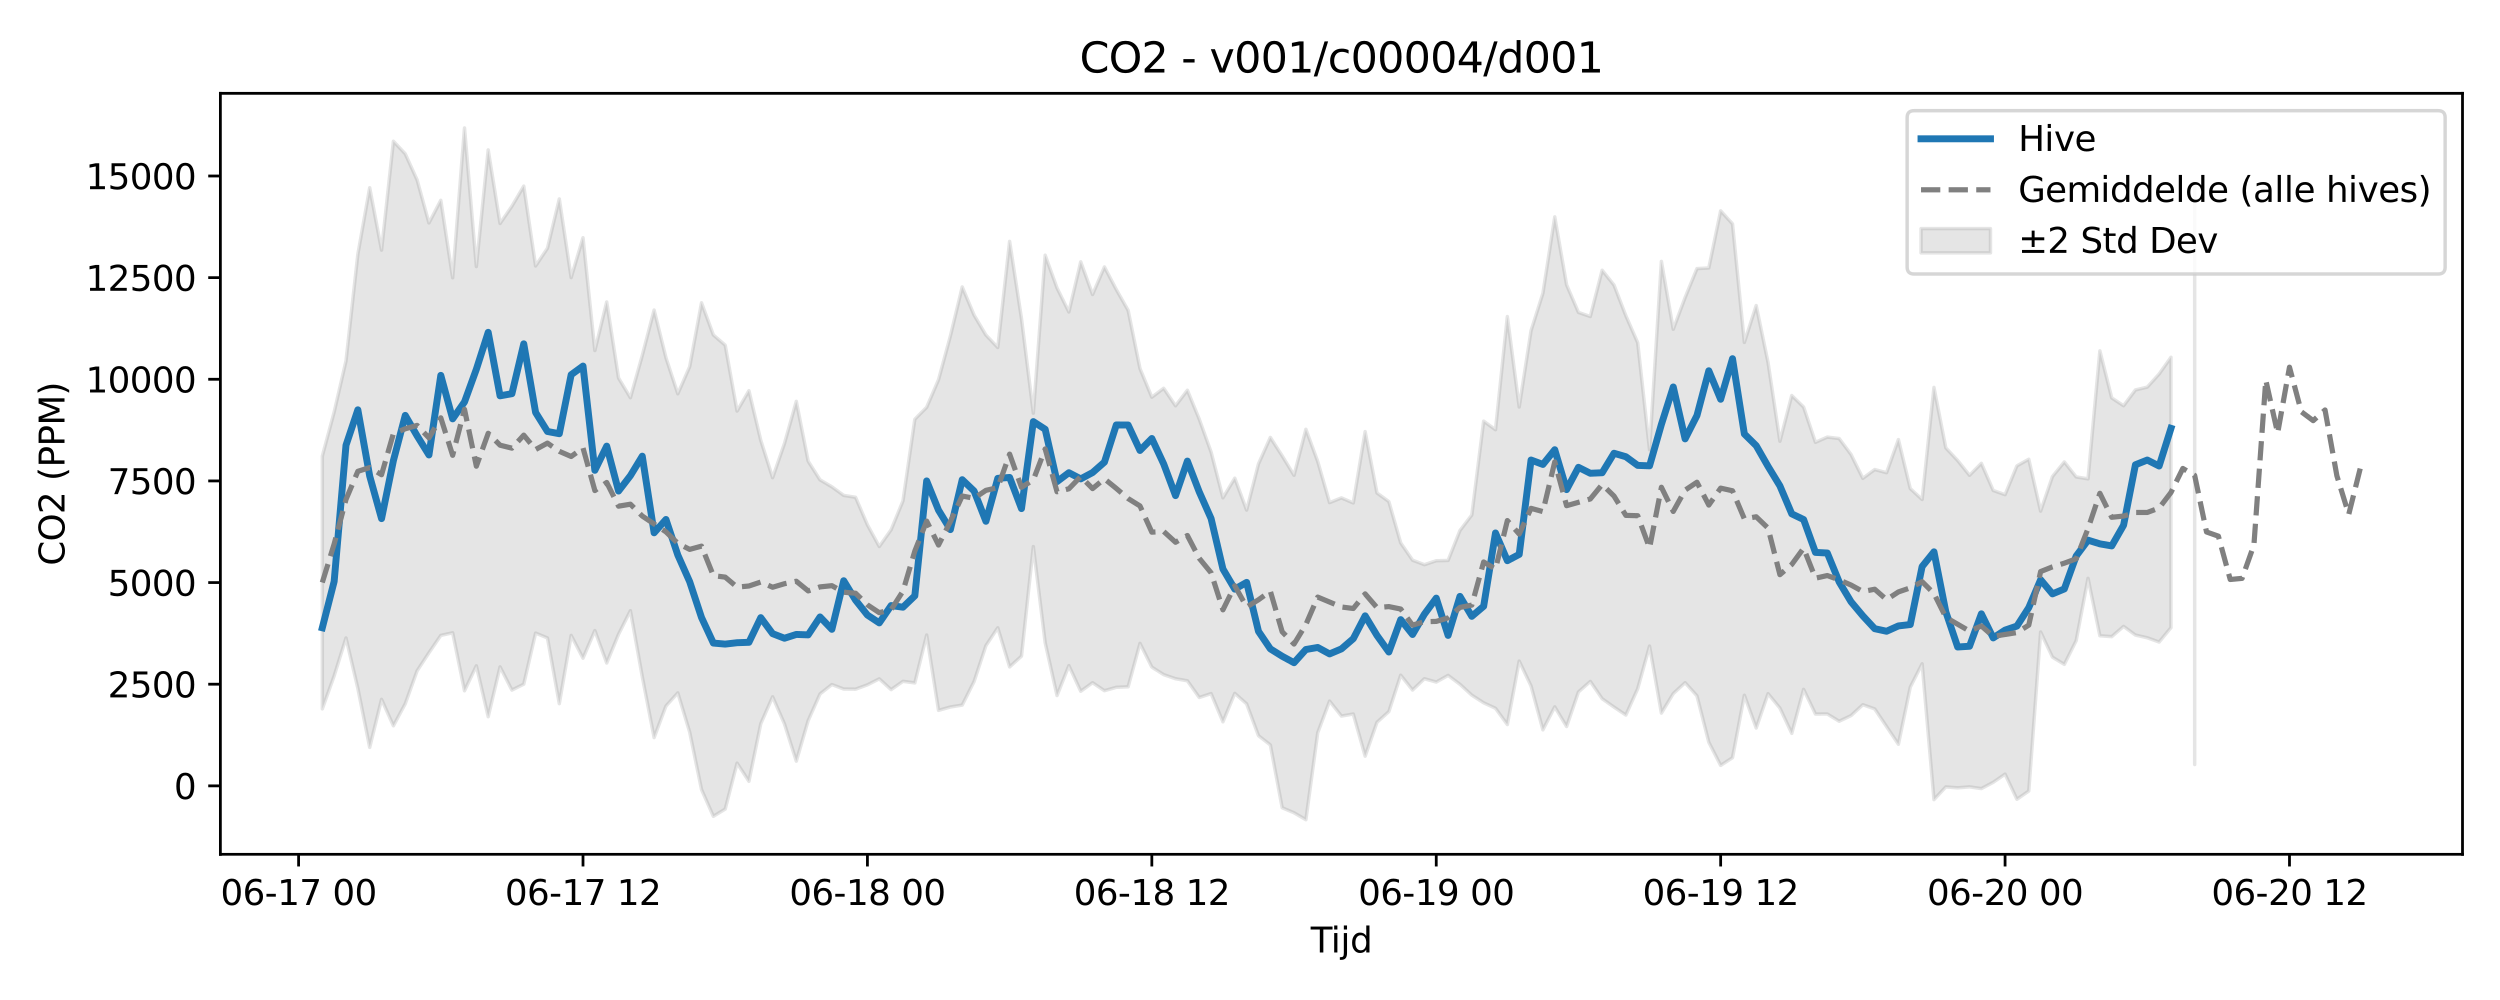 <?xml version="1.0" encoding="utf-8" standalone="no"?>
<!DOCTYPE svg PUBLIC "-//W3C//DTD SVG 1.1//EN"
  "http://www.w3.org/Graphics/SVG/1.1/DTD/svg11.dtd">
<svg xmlns:xlink="http://www.w3.org/1999/xlink" width="720pt" height="288pt" viewBox="0 0 720 288" xmlns="http://www.w3.org/2000/svg" version="1.1">
 <defs>
  <style type="text/css">*{stroke-linejoin: round; stroke-linecap: butt}</style>
 </defs>
 <g id="figure_1">
  <g id="patch_1">
   <path d="M 0 288 
L 720 288 
L 720 0 
L 0 0 
z
" style="fill: #ffffff"/>
  </g>
  <g id="axes_1">
   <g id="patch_2">
    <path d="M 63.47 246.04 
L 709.2 246.04 
L 709.2 26.88 
L 63.47 26.88 
z
" style="fill: #ffffff"/>
   </g>
   <g id="FillBetweenPolyCollection_1">
    <path d="M 92.821 131.37 
L 92.821 204.16 
L 96.234 194.66 
L 99.647 183.732 
L 103.06 198.247 
L 106.473 215.25 
L 109.886 201.397 
L 113.299 209.037 
L 116.712 202.69 
L 120.125 193.208 
L 123.538 187.997 
L 126.951 182.999 
L 130.364 182.248 
L 133.777 198.947 
L 137.19 191.756 
L 140.603 206.414 
L 144.016 192.059 
L 147.429 198.747 
L 150.842 197.042 
L 154.254 182.332 
L 157.667 183.736 
L 161.08 202.667 
L 164.493 182.99 
L 167.906 189.568 
L 171.319 181.607 
L 174.732 190.95 
L 178.145 182.676 
L 181.558 175.872 
L 184.971 194.859 
L 188.384 212.43 
L 191.797 203.335 
L 195.21 199.557 
L 198.623 210.829 
L 202.036 227.379 
L 205.449 235.098 
L 208.862 233.015 
L 212.275 219.781 
L 215.688 225.021 
L 219.1 208.451 
L 222.513 200.675 
L 225.926 208.492 
L 229.339 219.215 
L 232.752 207.54 
L 236.165 199.859 
L 239.578 197.151 
L 242.991 198.446 
L 246.404 198.485 
L 249.817 197.236 
L 253.23 195.508 
L 256.643 198.618 
L 260.056 196.223 
L 263.469 196.678 
L 266.882 182.88 
L 270.295 204.585 
L 273.708 203.622 
L 277.121 203.065 
L 280.534 196.277 
L 283.947 185.943 
L 287.359 180.801 
L 290.772 192.072 
L 294.185 188.975 
L 297.598 157.419 
L 301.011 185.102 
L 304.424 200.317 
L 307.837 191.696 
L 311.25 199.089 
L 314.663 196.622 
L 318.076 198.919 
L 321.489 197.951 
L 324.902 197.799 
L 328.315 185.292 
L 331.728 192.134 
L 335.141 194.295 
L 338.554 195.477 
L 341.967 196.066 
L 345.38 200.88 
L 348.793 199.759 
L 352.206 207.89 
L 355.618 199.689 
L 359.031 202.721 
L 362.444 211.873 
L 365.857 214.546 
L 369.27 232.633 
L 372.683 234.083 
L 376.096 236.078 
L 379.509 211.016 
L 382.922 201.908 
L 386.335 206.232 
L 389.748 205.64 
L 393.161 217.775 
L 396.574 208.015 
L 399.987 204.94 
L 403.4 194.448 
L 406.813 198.735 
L 410.226 195.475 
L 413.639 196.439 
L 417.052 194.514 
L 420.464 197.083 
L 423.877 200.21 
L 427.29 202.409 
L 430.703 203.986 
L 434.116 208.68 
L 437.529 190.39 
L 440.942 197.574 
L 444.355 210.199 
L 447.768 203.575 
L 451.181 209.241 
L 454.594 199.28 
L 458.007 196.255 
L 461.42 201.232 
L 464.833 203.642 
L 468.246 205.932 
L 471.659 198.345 
L 475.072 186.068 
L 478.485 205.377 
L 481.898 199.764 
L 485.311 196.615 
L 488.723 200.406 
L 492.136 213.761 
L 495.549 220.439 
L 498.962 218.215 
L 502.375 200.23 
L 505.788 209.671 
L 509.201 199.781 
L 512.614 203.93 
L 516.027 211.22 
L 519.44 198.529 
L 522.853 205.651 
L 526.266 205.63 
L 529.679 207.724 
L 533.092 206.098 
L 536.505 202.96 
L 539.918 204.168 
L 543.331 209.259 
L 546.744 214.356 
L 550.157 197.903 
L 553.57 191.173 
L 556.982 230.297 
L 560.395 226.635 
L 563.808 226.894 
L 567.221 226.616 
L 570.634 227.116 
L 574.047 225.306 
L 577.46 222.953 
L 580.873 230.192 
L 584.286 227.815 
L 587.699 182.014 
L 591.112 189.271 
L 594.525 191.345 
L 597.938 184.512 
L 601.351 166.554 
L 604.764 183.103 
L 608.177 183.356 
L 611.59 180.401 
L 615.003 182.9 
L 618.416 183.683 
L 621.828 184.91 
L 625.241 180.76 
L 625.241 102.892 
L 625.241 102.892 
L 621.828 107.705 
L 618.416 111.49 
L 615.003 112.298 
L 611.59 116.846 
L 608.177 114.602 
L 604.764 101.042 
L 601.351 137.908 
L 597.938 137.352 
L 594.525 133.04 
L 591.112 137.231 
L 587.699 147.209 
L 584.286 132.254 
L 580.873 134.166 
L 577.46 142.466 
L 574.047 141.247 
L 570.634 133.429 
L 567.221 136.885 
L 563.808 132.628 
L 560.395 128.989 
L 556.982 111.568 
L 553.57 143.86 
L 550.157 140.7 
L 546.744 126.591 
L 543.331 136.136 
L 539.918 135.226 
L 536.505 137.766 
L 533.092 130.88 
L 529.679 126.292 
L 526.266 125.881 
L 522.853 127.388 
L 519.44 117.227 
L 516.027 113.904 
L 512.614 127.081 
L 509.201 104.42 
L 505.788 87.994 
L 502.375 98.625 
L 498.962 64.475 
L 495.549 60.723 
L 492.136 77.169 
L 488.723 77.36 
L 485.311 85.692 
L 481.898 94.829 
L 478.485 75.28 
L 475.072 129.568 
L 471.659 98.707 
L 468.246 90.922 
L 464.833 82.093 
L 461.42 77.83 
L 458.007 91.157 
L 454.594 89.97 
L 451.181 82.033 
L 447.768 62.454 
L 444.355 84.471 
L 440.942 95.231 
L 437.529 117.227 
L 434.116 91.168 
L 430.703 123.763 
L 427.29 121.289 
L 423.877 148.322 
L 420.464 152.794 
L 417.052 161.405 
L 413.639 161.49 
L 410.226 162.627 
L 406.813 161.333 
L 403.4 156.348 
L 399.987 144.455 
L 396.574 141.973 
L 393.161 124.3 
L 389.748 144.851 
L 386.335 143.392 
L 382.922 144.754 
L 379.509 132.908 
L 376.096 123.629 
L 372.683 136.888 
L 369.27 131.288 
L 365.857 125.981 
L 362.444 133.598 
L 359.031 146.91 
L 355.618 137.716 
L 352.206 143.371 
L 348.793 130.171 
L 345.38 120.702 
L 341.967 112.391 
L 338.554 116.868 
L 335.141 111.821 
L 331.728 114.394 
L 328.315 106.138 
L 324.902 89.383 
L 321.489 83.372 
L 318.076 76.876 
L 314.663 84.815 
L 311.25 75.406 
L 307.837 89.852 
L 304.424 82.93 
L 301.011 73.492 
L 297.598 119.008 
L 294.185 91.712 
L 290.772 69.514 
L 287.359 100.085 
L 283.947 96.491 
L 280.534 90.746 
L 277.121 82.64 
L 273.708 96.792 
L 270.295 109.362 
L 266.882 117.285 
L 263.469 120.744 
L 260.056 144.254 
L 256.643 152.566 
L 253.23 157.394 
L 249.817 151.152 
L 246.404 143.218 
L 242.991 142.672 
L 239.578 140.199 
L 236.165 138.191 
L 232.752 132.822 
L 229.339 115.586 
L 225.926 127.731 
L 222.513 137.577 
L 219.1 126.803 
L 215.688 112.517 
L 212.275 118.388 
L 208.862 99.408 
L 205.449 96.467 
L 202.036 87.2 
L 198.623 105.615 
L 195.21 113.411 
L 191.797 103.016 
L 188.384 89.287 
L 184.971 102.38 
L 181.558 114.549 
L 178.145 108.88 
L 174.732 86.957 
L 171.319 100.957 
L 167.906 68.466 
L 164.493 79.947 
L 161.08 57.292 
L 157.667 71.494 
L 154.254 76.593 
L 150.842 53.6 
L 147.429 59.388 
L 144.016 64.371 
L 140.603 43.172 
L 137.19 76.77 
L 133.777 36.842 
L 130.364 80.009 
L 126.951 57.68 
L 123.538 64.211 
L 120.125 51.815 
L 116.712 44.302 
L 113.299 40.678 
L 109.886 72.042 
L 106.473 54.067 
L 103.06 73.232 
L 99.647 103.946 
L 96.234 118.683 
L 92.821 131.37 
z
" clip-path="url(#p87796f68ca)" style="fill: #808080; fill-opacity: 0.2; stroke: #808080; stroke-opacity: 0.2"/>
    <path d="M 632.067 53.663 
L 632.067 220.188 
L 632.067 53.663 
L 632.067 53.663 
z
" clip-path="url(#p87796f68ca)" style="fill: #808080; fill-opacity: 0.2; stroke: #808080; stroke-opacity: 0.2"/>
   </g>
   <g id="matplotlib.axis_1">
    <g id="xtick_1">
     <g id="line2d_1">
      <defs>
       <path id="m1fc846d391" d="M 0 0 
L 0 3.5 
" style="stroke: #000000; stroke-width: 0.8"/>
      </defs>
      <g>
       <use xlink:href="#m1fc846d391" x="85.995" y="246.04" style="stroke: #000000; stroke-width: 0.8"/>
      </g>
     </g>
     <g id="text_1">
      <!-- 06-17 00 -->
      <g transform="translate(63.515 260.638) scale(0.1 -0.1)">
       <defs>
        <path id="DejaVuSans-30" d="M 2034 4250 
Q 1547 4250 1301 3770 
Q 1056 3291 1056 2328 
Q 1056 1369 1301 889 
Q 1547 409 2034 409 
Q 2525 409 2770 889 
Q 3016 1369 3016 2328 
Q 3016 3291 2770 3770 
Q 2525 4250 2034 4250 
z
M 2034 4750 
Q 2819 4750 3233 4129 
Q 3647 3509 3647 2328 
Q 3647 1150 3233 529 
Q 2819 -91 2034 -91 
Q 1250 -91 836 529 
Q 422 1150 422 2328 
Q 422 3509 836 4129 
Q 1250 4750 2034 4750 
z
" transform="scale(0.016)"/>
        <path id="DejaVuSans-36" d="M 2113 2584 
Q 1688 2584 1439 2293 
Q 1191 2003 1191 1497 
Q 1191 994 1439 701 
Q 1688 409 2113 409 
Q 2538 409 2786 701 
Q 3034 994 3034 1497 
Q 3034 2003 2786 2293 
Q 2538 2584 2113 2584 
z
M 3366 4563 
L 3366 3988 
Q 3128 4100 2886 4159 
Q 2644 4219 2406 4219 
Q 1781 4219 1451 3797 
Q 1122 3375 1075 2522 
Q 1259 2794 1537 2939 
Q 1816 3084 2150 3084 
Q 2853 3084 3261 2657 
Q 3669 2231 3669 1497 
Q 3669 778 3244 343 
Q 2819 -91 2113 -91 
Q 1303 -91 875 529 
Q 447 1150 447 2328 
Q 447 3434 972 4092 
Q 1497 4750 2381 4750 
Q 2619 4750 2861 4703 
Q 3103 4656 3366 4563 
z
" transform="scale(0.016)"/>
        <path id="DejaVuSans-2d" d="M 313 2009 
L 1997 2009 
L 1997 1497 
L 313 1497 
L 313 2009 
z
" transform="scale(0.016)"/>
        <path id="DejaVuSans-31" d="M 794 531 
L 1825 531 
L 1825 4091 
L 703 3866 
L 703 4441 
L 1819 4666 
L 2450 4666 
L 2450 531 
L 3481 531 
L 3481 0 
L 794 0 
L 794 531 
z
" transform="scale(0.016)"/>
        <path id="DejaVuSans-37" d="M 525 4666 
L 3525 4666 
L 3525 4397 
L 1831 0 
L 1172 0 
L 2766 4134 
L 525 4134 
L 525 4666 
z
" transform="scale(0.016)"/>
        <path id="DejaVuSans-20" transform="scale(0.016)"/>
       </defs>
       <use xlink:href="#DejaVuSans-30"/>
       <use xlink:href="#DejaVuSans-36" transform="translate(63.623 0)"/>
       <use xlink:href="#DejaVuSans-2d" transform="translate(127.246 0)"/>
       <use xlink:href="#DejaVuSans-31" transform="translate(163.33 0)"/>
       <use xlink:href="#DejaVuSans-37" transform="translate(226.953 0)"/>
       <use xlink:href="#DejaVuSans-20" transform="translate(290.576 0)"/>
       <use xlink:href="#DejaVuSans-30" transform="translate(322.363 0)"/>
       <use xlink:href="#DejaVuSans-30" transform="translate(385.986 0)"/>
      </g>
     </g>
    </g>
    <g id="xtick_2">
     <g id="line2d_2">
      <g>
       <use xlink:href="#m1fc846d391" x="167.906" y="246.04" style="stroke: #000000; stroke-width: 0.8"/>
      </g>
     </g>
     <g id="text_2">
      <!-- 06-17 12 -->
      <g transform="translate(145.426 260.638) scale(0.1 -0.1)">
       <defs>
        <path id="DejaVuSans-32" d="M 1228 531 
L 3431 531 
L 3431 0 
L 469 0 
L 469 531 
Q 828 903 1448 1529 
Q 2069 2156 2228 2338 
Q 2531 2678 2651 2914 
Q 2772 3150 2772 3378 
Q 2772 3750 2511 3984 
Q 2250 4219 1831 4219 
Q 1534 4219 1204 4116 
Q 875 4013 500 3803 
L 500 4441 
Q 881 4594 1212 4672 
Q 1544 4750 1819 4750 
Q 2544 4750 2975 4387 
Q 3406 4025 3406 3419 
Q 3406 3131 3298 2873 
Q 3191 2616 2906 2266 
Q 2828 2175 2409 1742 
Q 1991 1309 1228 531 
z
" transform="scale(0.016)"/>
       </defs>
       <use xlink:href="#DejaVuSans-30"/>
       <use xlink:href="#DejaVuSans-36" transform="translate(63.623 0)"/>
       <use xlink:href="#DejaVuSans-2d" transform="translate(127.246 0)"/>
       <use xlink:href="#DejaVuSans-31" transform="translate(163.33 0)"/>
       <use xlink:href="#DejaVuSans-37" transform="translate(226.953 0)"/>
       <use xlink:href="#DejaVuSans-20" transform="translate(290.576 0)"/>
       <use xlink:href="#DejaVuSans-31" transform="translate(322.363 0)"/>
       <use xlink:href="#DejaVuSans-32" transform="translate(385.986 0)"/>
      </g>
     </g>
    </g>
    <g id="xtick_3">
     <g id="line2d_3">
      <g>
       <use xlink:href="#m1fc846d391" x="249.817" y="246.04" style="stroke: #000000; stroke-width: 0.8"/>
      </g>
     </g>
     <g id="text_3">
      <!-- 06-18 00 -->
      <g transform="translate(227.337 260.638) scale(0.1 -0.1)">
       <defs>
        <path id="DejaVuSans-38" d="M 2034 2216 
Q 1584 2216 1326 1975 
Q 1069 1734 1069 1313 
Q 1069 891 1326 650 
Q 1584 409 2034 409 
Q 2484 409 2743 651 
Q 3003 894 3003 1313 
Q 3003 1734 2745 1975 
Q 2488 2216 2034 2216 
z
M 1403 2484 
Q 997 2584 770 2862 
Q 544 3141 544 3541 
Q 544 4100 942 4425 
Q 1341 4750 2034 4750 
Q 2731 4750 3128 4425 
Q 3525 4100 3525 3541 
Q 3525 3141 3298 2862 
Q 3072 2584 2669 2484 
Q 3125 2378 3379 2068 
Q 3634 1759 3634 1313 
Q 3634 634 3220 271 
Q 2806 -91 2034 -91 
Q 1263 -91 848 271 
Q 434 634 434 1313 
Q 434 1759 690 2068 
Q 947 2378 1403 2484 
z
M 1172 3481 
Q 1172 3119 1398 2916 
Q 1625 2713 2034 2713 
Q 2441 2713 2670 2916 
Q 2900 3119 2900 3481 
Q 2900 3844 2670 4047 
Q 2441 4250 2034 4250 
Q 1625 4250 1398 4047 
Q 1172 3844 1172 3481 
z
" transform="scale(0.016)"/>
       </defs>
       <use xlink:href="#DejaVuSans-30"/>
       <use xlink:href="#DejaVuSans-36" transform="translate(63.623 0)"/>
       <use xlink:href="#DejaVuSans-2d" transform="translate(127.246 0)"/>
       <use xlink:href="#DejaVuSans-31" transform="translate(163.33 0)"/>
       <use xlink:href="#DejaVuSans-38" transform="translate(226.953 0)"/>
       <use xlink:href="#DejaVuSans-20" transform="translate(290.576 0)"/>
       <use xlink:href="#DejaVuSans-30" transform="translate(322.363 0)"/>
       <use xlink:href="#DejaVuSans-30" transform="translate(385.986 0)"/>
      </g>
     </g>
    </g>
    <g id="xtick_4">
     <g id="line2d_4">
      <g>
       <use xlink:href="#m1fc846d391" x="331.728" y="246.04" style="stroke: #000000; stroke-width: 0.8"/>
      </g>
     </g>
     <g id="text_4">
      <!-- 06-18 12 -->
      <g transform="translate(309.247 260.638) scale(0.1 -0.1)">
       <use xlink:href="#DejaVuSans-30"/>
       <use xlink:href="#DejaVuSans-36" transform="translate(63.623 0)"/>
       <use xlink:href="#DejaVuSans-2d" transform="translate(127.246 0)"/>
       <use xlink:href="#DejaVuSans-31" transform="translate(163.33 0)"/>
       <use xlink:href="#DejaVuSans-38" transform="translate(226.953 0)"/>
       <use xlink:href="#DejaVuSans-20" transform="translate(290.576 0)"/>
       <use xlink:href="#DejaVuSans-31" transform="translate(322.363 0)"/>
       <use xlink:href="#DejaVuSans-32" transform="translate(385.986 0)"/>
      </g>
     </g>
    </g>
    <g id="xtick_5">
     <g id="line2d_5">
      <g>
       <use xlink:href="#m1fc846d391" x="413.639" y="246.04" style="stroke: #000000; stroke-width: 0.8"/>
      </g>
     </g>
     <g id="text_5">
      <!-- 06-19 00 -->
      <g transform="translate(391.158 260.638) scale(0.1 -0.1)">
       <defs>
        <path id="DejaVuSans-39" d="M 703 97 
L 703 672 
Q 941 559 1184 500 
Q 1428 441 1663 441 
Q 2288 441 2617 861 
Q 2947 1281 2994 2138 
Q 2813 1869 2534 1725 
Q 2256 1581 1919 1581 
Q 1219 1581 811 2004 
Q 403 2428 403 3163 
Q 403 3881 828 4315 
Q 1253 4750 1959 4750 
Q 2769 4750 3195 4129 
Q 3622 3509 3622 2328 
Q 3622 1225 3098 567 
Q 2575 -91 1691 -91 
Q 1453 -91 1209 -44 
Q 966 3 703 97 
z
M 1959 2075 
Q 2384 2075 2632 2365 
Q 2881 2656 2881 3163 
Q 2881 3666 2632 3958 
Q 2384 4250 1959 4250 
Q 1534 4250 1286 3958 
Q 1038 3666 1038 3163 
Q 1038 2656 1286 2365 
Q 1534 2075 1959 2075 
z
" transform="scale(0.016)"/>
       </defs>
       <use xlink:href="#DejaVuSans-30"/>
       <use xlink:href="#DejaVuSans-36" transform="translate(63.623 0)"/>
       <use xlink:href="#DejaVuSans-2d" transform="translate(127.246 0)"/>
       <use xlink:href="#DejaVuSans-31" transform="translate(163.33 0)"/>
       <use xlink:href="#DejaVuSans-39" transform="translate(226.953 0)"/>
       <use xlink:href="#DejaVuSans-20" transform="translate(290.576 0)"/>
       <use xlink:href="#DejaVuSans-30" transform="translate(322.363 0)"/>
       <use xlink:href="#DejaVuSans-30" transform="translate(385.986 0)"/>
      </g>
     </g>
    </g>
    <g id="xtick_6">
     <g id="line2d_6">
      <g>
       <use xlink:href="#m1fc846d391" x="495.549" y="246.04" style="stroke: #000000; stroke-width: 0.8"/>
      </g>
     </g>
     <g id="text_6">
      <!-- 06-19 12 -->
      <g transform="translate(473.069 260.638) scale(0.1 -0.1)">
       <use xlink:href="#DejaVuSans-30"/>
       <use xlink:href="#DejaVuSans-36" transform="translate(63.623 0)"/>
       <use xlink:href="#DejaVuSans-2d" transform="translate(127.246 0)"/>
       <use xlink:href="#DejaVuSans-31" transform="translate(163.33 0)"/>
       <use xlink:href="#DejaVuSans-39" transform="translate(226.953 0)"/>
       <use xlink:href="#DejaVuSans-20" transform="translate(290.576 0)"/>
       <use xlink:href="#DejaVuSans-31" transform="translate(322.363 0)"/>
       <use xlink:href="#DejaVuSans-32" transform="translate(385.986 0)"/>
      </g>
     </g>
    </g>
    <g id="xtick_7">
     <g id="line2d_7">
      <g>
       <use xlink:href="#m1fc846d391" x="577.46" y="246.04" style="stroke: #000000; stroke-width: 0.8"/>
      </g>
     </g>
     <g id="text_7">
      <!-- 06-20 00 -->
      <g transform="translate(554.98 260.638) scale(0.1 -0.1)">
       <use xlink:href="#DejaVuSans-30"/>
       <use xlink:href="#DejaVuSans-36" transform="translate(63.623 0)"/>
       <use xlink:href="#DejaVuSans-2d" transform="translate(127.246 0)"/>
       <use xlink:href="#DejaVuSans-32" transform="translate(163.33 0)"/>
       <use xlink:href="#DejaVuSans-30" transform="translate(226.953 0)"/>
       <use xlink:href="#DejaVuSans-20" transform="translate(290.576 0)"/>
       <use xlink:href="#DejaVuSans-30" transform="translate(322.363 0)"/>
       <use xlink:href="#DejaVuSans-30" transform="translate(385.986 0)"/>
      </g>
     </g>
    </g>
    <g id="xtick_8">
     <g id="line2d_8">
      <g>
       <use xlink:href="#m1fc846d391" x="659.371" y="246.04" style="stroke: #000000; stroke-width: 0.8"/>
      </g>
     </g>
     <g id="text_8">
      <!-- 06-20 12 -->
      <g transform="translate(636.89 260.638) scale(0.1 -0.1)">
       <use xlink:href="#DejaVuSans-30"/>
       <use xlink:href="#DejaVuSans-36" transform="translate(63.623 0)"/>
       <use xlink:href="#DejaVuSans-2d" transform="translate(127.246 0)"/>
       <use xlink:href="#DejaVuSans-32" transform="translate(163.33 0)"/>
       <use xlink:href="#DejaVuSans-30" transform="translate(226.953 0)"/>
       <use xlink:href="#DejaVuSans-20" transform="translate(290.576 0)"/>
       <use xlink:href="#DejaVuSans-31" transform="translate(322.363 0)"/>
       <use xlink:href="#DejaVuSans-32" transform="translate(385.986 0)"/>
      </g>
     </g>
    </g>
    <g id="text_9">
     <!-- Tijd -->
     <g transform="translate(377.485 274.317) scale(0.1 -0.1)">
      <defs>
       <path id="DejaVuSans-54" d="M -19 4666 
L 3928 4666 
L 3928 4134 
L 2272 4134 
L 2272 0 
L 1638 0 
L 1638 4134 
L -19 4134 
L -19 4666 
z
" transform="scale(0.016)"/>
       <path id="DejaVuSans-69" d="M 603 3500 
L 1178 3500 
L 1178 0 
L 603 0 
L 603 3500 
z
M 603 4863 
L 1178 4863 
L 1178 4134 
L 603 4134 
L 603 4863 
z
" transform="scale(0.016)"/>
       <path id="DejaVuSans-6a" d="M 603 3500 
L 1178 3500 
L 1178 -63 
Q 1178 -731 923 -1031 
Q 669 -1331 103 -1331 
L -116 -1331 
L -116 -844 
L 38 -844 
Q 366 -844 484 -692 
Q 603 -541 603 -63 
L 603 3500 
z
M 603 4863 
L 1178 4863 
L 1178 4134 
L 603 4134 
L 603 4863 
z
" transform="scale(0.016)"/>
       <path id="DejaVuSans-64" d="M 2906 2969 
L 2906 4863 
L 3481 4863 
L 3481 0 
L 2906 0 
L 2906 525 
Q 2725 213 2448 61 
Q 2172 -91 1784 -91 
Q 1150 -91 751 415 
Q 353 922 353 1747 
Q 353 2572 751 3078 
Q 1150 3584 1784 3584 
Q 2172 3584 2448 3432 
Q 2725 3281 2906 2969 
z
M 947 1747 
Q 947 1113 1208 752 
Q 1469 391 1925 391 
Q 2381 391 2643 752 
Q 2906 1113 2906 1747 
Q 2906 2381 2643 2742 
Q 2381 3103 1925 3103 
Q 1469 3103 1208 2742 
Q 947 2381 947 1747 
z
" transform="scale(0.016)"/>
      </defs>
      <use xlink:href="#DejaVuSans-54"/>
      <use xlink:href="#DejaVuSans-69" transform="translate(57.959 0)"/>
      <use xlink:href="#DejaVuSans-6a" transform="translate(85.742 0)"/>
      <use xlink:href="#DejaVuSans-64" transform="translate(113.525 0)"/>
     </g>
    </g>
   </g>
   <g id="matplotlib.axis_2">
    <g id="ytick_1">
     <g id="line2d_9">
      <defs>
       <path id="m1ee3e79ef4" d="M 0 0 
L -3.5 0 
" style="stroke: #000000; stroke-width: 0.8"/>
      </defs>
      <g>
       <use xlink:href="#m1ee3e79ef4" x="63.47" y="226.328" style="stroke: #000000; stroke-width: 0.8"/>
      </g>
     </g>
     <g id="text_10">
      <!-- 0 -->
      <g transform="translate(50.108 230.127) scale(0.1 -0.1)">
       <use xlink:href="#DejaVuSans-30"/>
      </g>
     </g>
    </g>
    <g id="ytick_2">
     <g id="line2d_10">
      <g>
       <use xlink:href="#m1ee3e79ef4" x="63.47" y="197.054" style="stroke: #000000; stroke-width: 0.8"/>
      </g>
     </g>
     <g id="text_11">
      <!-- 2500 -->
      <g transform="translate(31.02 200.853) scale(0.1 -0.1)">
       <defs>
        <path id="DejaVuSans-35" d="M 691 4666 
L 3169 4666 
L 3169 4134 
L 1269 4134 
L 1269 2991 
Q 1406 3038 1543 3061 
Q 1681 3084 1819 3084 
Q 2600 3084 3056 2656 
Q 3513 2228 3513 1497 
Q 3513 744 3044 326 
Q 2575 -91 1722 -91 
Q 1428 -91 1123 -41 
Q 819 9 494 109 
L 494 744 
Q 775 591 1075 516 
Q 1375 441 1709 441 
Q 2250 441 2565 725 
Q 2881 1009 2881 1497 
Q 2881 1984 2565 2268 
Q 2250 2553 1709 2553 
Q 1456 2553 1204 2497 
Q 953 2441 691 2322 
L 691 4666 
z
" transform="scale(0.016)"/>
       </defs>
       <use xlink:href="#DejaVuSans-32"/>
       <use xlink:href="#DejaVuSans-35" transform="translate(63.623 0)"/>
       <use xlink:href="#DejaVuSans-30" transform="translate(127.246 0)"/>
       <use xlink:href="#DejaVuSans-30" transform="translate(190.869 0)"/>
      </g>
     </g>
    </g>
    <g id="ytick_3">
     <g id="line2d_11">
      <g>
       <use xlink:href="#m1ee3e79ef4" x="63.47" y="167.78" style="stroke: #000000; stroke-width: 0.8"/>
      </g>
     </g>
     <g id="text_12">
      <!-- 5000 -->
      <g transform="translate(31.02 171.579) scale(0.1 -0.1)">
       <use xlink:href="#DejaVuSans-35"/>
       <use xlink:href="#DejaVuSans-30" transform="translate(63.623 0)"/>
       <use xlink:href="#DejaVuSans-30" transform="translate(127.246 0)"/>
       <use xlink:href="#DejaVuSans-30" transform="translate(190.869 0)"/>
      </g>
     </g>
    </g>
    <g id="ytick_4">
     <g id="line2d_12">
      <g>
       <use xlink:href="#m1ee3e79ef4" x="63.47" y="138.506" style="stroke: #000000; stroke-width: 0.8"/>
      </g>
     </g>
     <g id="text_13">
      <!-- 7500 -->
      <g transform="translate(31.02 142.306) scale(0.1 -0.1)">
       <use xlink:href="#DejaVuSans-37"/>
       <use xlink:href="#DejaVuSans-35" transform="translate(63.623 0)"/>
       <use xlink:href="#DejaVuSans-30" transform="translate(127.246 0)"/>
       <use xlink:href="#DejaVuSans-30" transform="translate(190.869 0)"/>
      </g>
     </g>
    </g>
    <g id="ytick_5">
     <g id="line2d_13">
      <g>
       <use xlink:href="#m1ee3e79ef4" x="63.47" y="109.233" style="stroke: #000000; stroke-width: 0.8"/>
      </g>
     </g>
     <g id="text_14">
      <!-- 10000 -->
      <g transform="translate(24.657 113.032) scale(0.1 -0.1)">
       <use xlink:href="#DejaVuSans-31"/>
       <use xlink:href="#DejaVuSans-30" transform="translate(63.623 0)"/>
       <use xlink:href="#DejaVuSans-30" transform="translate(127.246 0)"/>
       <use xlink:href="#DejaVuSans-30" transform="translate(190.869 0)"/>
       <use xlink:href="#DejaVuSans-30" transform="translate(254.492 0)"/>
      </g>
     </g>
    </g>
    <g id="ytick_6">
     <g id="line2d_14">
      <g>
       <use xlink:href="#m1ee3e79ef4" x="63.47" y="79.959" style="stroke: #000000; stroke-width: 0.8"/>
      </g>
     </g>
     <g id="text_15">
      <!-- 12500 -->
      <g transform="translate(24.657 83.758) scale(0.1 -0.1)">
       <use xlink:href="#DejaVuSans-31"/>
       <use xlink:href="#DejaVuSans-32" transform="translate(63.623 0)"/>
       <use xlink:href="#DejaVuSans-35" transform="translate(127.246 0)"/>
       <use xlink:href="#DejaVuSans-30" transform="translate(190.869 0)"/>
       <use xlink:href="#DejaVuSans-30" transform="translate(254.492 0)"/>
      </g>
     </g>
    </g>
    <g id="ytick_7">
     <g id="line2d_15">
      <g>
       <use xlink:href="#m1ee3e79ef4" x="63.47" y="50.685" style="stroke: #000000; stroke-width: 0.8"/>
      </g>
     </g>
     <g id="text_16">
      <!-- 15000 -->
      <g transform="translate(24.657 54.484) scale(0.1 -0.1)">
       <use xlink:href="#DejaVuSans-31"/>
       <use xlink:href="#DejaVuSans-35" transform="translate(63.623 0)"/>
       <use xlink:href="#DejaVuSans-30" transform="translate(127.246 0)"/>
       <use xlink:href="#DejaVuSans-30" transform="translate(190.869 0)"/>
       <use xlink:href="#DejaVuSans-30" transform="translate(254.492 0)"/>
      </g>
     </g>
    </g>
    <g id="text_17">
     <!-- CO2 (PPM) -->
     <g transform="translate(18.578 162.903) rotate(-90) scale(0.1 -0.1)">
      <defs>
       <path id="DejaVuSans-43" d="M 4122 4306 
L 4122 3641 
Q 3803 3938 3442 4084 
Q 3081 4231 2675 4231 
Q 1875 4231 1450 3742 
Q 1025 3253 1025 2328 
Q 1025 1406 1450 917 
Q 1875 428 2675 428 
Q 3081 428 3442 575 
Q 3803 722 4122 1019 
L 4122 359 
Q 3791 134 3420 21 
Q 3050 -91 2638 -91 
Q 1578 -91 968 557 
Q 359 1206 359 2328 
Q 359 3453 968 4101 
Q 1578 4750 2638 4750 
Q 3056 4750 3426 4639 
Q 3797 4528 4122 4306 
z
" transform="scale(0.016)"/>
       <path id="DejaVuSans-4f" d="M 2522 4238 
Q 1834 4238 1429 3725 
Q 1025 3213 1025 2328 
Q 1025 1447 1429 934 
Q 1834 422 2522 422 
Q 3209 422 3611 934 
Q 4013 1447 4013 2328 
Q 4013 3213 3611 3725 
Q 3209 4238 2522 4238 
z
M 2522 4750 
Q 3503 4750 4090 4092 
Q 4678 3434 4678 2328 
Q 4678 1225 4090 567 
Q 3503 -91 2522 -91 
Q 1538 -91 948 565 
Q 359 1222 359 2328 
Q 359 3434 948 4092 
Q 1538 4750 2522 4750 
z
" transform="scale(0.016)"/>
       <path id="DejaVuSans-28" d="M 1984 4856 
Q 1566 4138 1362 3434 
Q 1159 2731 1159 2009 
Q 1159 1288 1364 580 
Q 1569 -128 1984 -844 
L 1484 -844 
Q 1016 -109 783 600 
Q 550 1309 550 2009 
Q 550 2706 781 3412 
Q 1013 4119 1484 4856 
L 1984 4856 
z
" transform="scale(0.016)"/>
       <path id="DejaVuSans-50" d="M 1259 4147 
L 1259 2394 
L 2053 2394 
Q 2494 2394 2734 2622 
Q 2975 2850 2975 3272 
Q 2975 3691 2734 3919 
Q 2494 4147 2053 4147 
L 1259 4147 
z
M 628 4666 
L 2053 4666 
Q 2838 4666 3239 4311 
Q 3641 3956 3641 3272 
Q 3641 2581 3239 2228 
Q 2838 1875 2053 1875 
L 1259 1875 
L 1259 0 
L 628 0 
L 628 4666 
z
" transform="scale(0.016)"/>
       <path id="DejaVuSans-4d" d="M 628 4666 
L 1569 4666 
L 2759 1491 
L 3956 4666 
L 4897 4666 
L 4897 0 
L 4281 0 
L 4281 4097 
L 3078 897 
L 2444 897 
L 1241 4097 
L 1241 0 
L 628 0 
L 628 4666 
z
" transform="scale(0.016)"/>
       <path id="DejaVuSans-29" d="M 513 4856 
L 1013 4856 
Q 1481 4119 1714 3412 
Q 1947 2706 1947 2009 
Q 1947 1309 1714 600 
Q 1481 -109 1013 -844 
L 513 -844 
Q 928 -128 1133 580 
Q 1338 1288 1338 2009 
Q 1338 2731 1133 3434 
Q 928 4138 513 4856 
z
" transform="scale(0.016)"/>
      </defs>
      <use xlink:href="#DejaVuSans-43"/>
      <use xlink:href="#DejaVuSans-4f" transform="translate(69.824 0)"/>
      <use xlink:href="#DejaVuSans-32" transform="translate(148.535 0)"/>
      <use xlink:href="#DejaVuSans-20" transform="translate(212.158 0)"/>
      <use xlink:href="#DejaVuSans-28" transform="translate(243.945 0)"/>
      <use xlink:href="#DejaVuSans-50" transform="translate(282.959 0)"/>
      <use xlink:href="#DejaVuSans-50" transform="translate(343.262 0)"/>
      <use xlink:href="#DejaVuSans-4d" transform="translate(403.564 0)"/>
      <use xlink:href="#DejaVuSans-29" transform="translate(489.844 0)"/>
     </g>
    </g>
   </g>
   <g id="line2d_16">
    <path d="M 92.821 180.801 
L 96.234 167.464 
L 99.647 128.229 
L 103.06 118.03 
L 106.473 137.109 
L 109.886 149.357 
L 113.299 132.652 
L 116.712 119.635 
L 120.125 125.517 
L 123.538 131.024 
L 126.951 108.109 
L 130.364 120.626 
L 133.777 115.759 
L 137.19 106.34 
L 140.603 95.716 
L 144.016 113.998 
L 147.429 113.382 
L 150.842 99.026 
L 154.254 118.792 
L 157.667 124.268 
L 161.08 124.908 
L 164.493 107.921 
L 167.906 105.431 
L 171.319 135.446 
L 174.732 128.491 
L 178.145 141.422 
L 181.558 136.988 
L 184.971 131.383 
L 188.384 153.444 
L 191.797 149.611 
L 195.21 159.853 
L 198.623 167.523 
L 202.036 177.85 
L 205.449 185.204 
L 208.862 185.501 
L 212.275 185.102 
L 215.688 184.985 
L 219.1 177.885 
L 222.513 182.495 
L 225.926 183.811 
L 229.339 182.718 
L 232.752 182.843 
L 236.165 177.683 
L 239.578 181.242 
L 242.991 167.257 
L 246.404 172.839 
L 249.817 177.136 
L 253.23 179.392 
L 256.643 174.404 
L 260.056 174.872 
L 263.469 171.594 
L 266.882 138.51 
L 270.295 146.933 
L 273.708 152.523 
L 277.121 138.155 
L 280.534 141.414 
L 283.947 150.126 
L 287.359 137.765 
L 290.772 137.503 
L 294.185 146.473 
L 297.598 121.426 
L 301.011 123.631 
L 304.424 138.709 
L 307.837 136.141 
L 311.25 137.921 
L 314.663 136.098 
L 318.076 133.093 
L 321.489 122.386 
L 324.902 122.406 
L 328.315 129.732 
L 331.728 126.29 
L 335.141 133.62 
L 338.554 142.734 
L 341.967 132.796 
L 345.38 141.656 
L 348.793 149.342 
L 352.206 163.869 
L 355.618 169.669 
L 359.031 167.726 
L 362.444 181.832 
L 365.857 186.871 
L 369.27 189.002 
L 372.683 190.86 
L 376.096 187.058 
L 379.509 186.469 
L 382.922 188.326 
L 386.335 186.878 
L 389.748 183.935 
L 393.161 177.362 
L 396.574 183.014 
L 399.987 187.776 
L 403.4 178.459 
L 406.813 182.733 
L 410.226 176.882 
L 413.639 172.265 
L 417.052 182.995 
L 420.464 171.765 
L 423.877 177.503 
L 427.29 174.607 
L 430.703 153.495 
L 434.116 161.477 
L 437.529 159.669 
L 440.942 132.488 
L 444.355 133.758 
L 447.768 129.525 
L 451.181 141.004 
L 454.594 134.588 
L 458.007 136.301 
L 461.42 136.147 
L 464.833 130.54 
L 468.246 131.535 
L 471.659 134.033 
L 475.072 134.158 
L 478.485 122.215 
L 481.898 111.452 
L 485.311 126.391 
L 488.723 119.67 
L 492.136 106.785 
L 495.549 114.986 
L 498.962 103.304 
L 502.375 124.986 
L 505.788 128.354 
L 509.201 134.322 
L 512.614 139.931 
L 516.027 147.987 
L 519.44 149.63 
L 522.853 159.088 
L 526.266 159.267 
L 529.679 167.593 
L 533.092 173.299 
L 536.505 177.374 
L 539.918 181.063 
L 543.331 181.8 
L 546.744 180.266 
L 550.157 179.868 
L 553.57 163.167 
L 556.982 158.928 
L 560.395 176.203 
L 563.808 186.336 
L 567.221 186.121 
L 570.634 176.785 
L 574.047 183.717 
L 577.46 181.476 
L 580.873 180.309 
L 584.286 175.001 
L 587.699 166.961 
L 591.112 171.035 
L 594.525 169.615 
L 597.938 160.134 
L 601.351 155.567 
L 604.764 156.629 
L 608.177 157.222 
L 611.59 151.262 
L 615.003 133.854 
L 618.416 132.492 
L 621.828 134.213 
L 625.241 123.36 
L 625.241 123.36 
" clip-path="url(#p87796f68ca)" style="fill: none; stroke: #1f77b4; stroke-width: 2; stroke-linecap: square"/>
   </g>
   <g id="line2d_17">
    <path d="M 92.821 167.765 
L 96.234 156.672 
L 99.647 143.839 
L 103.06 135.74 
L 106.473 134.659 
L 109.886 136.72 
L 113.299 124.858 
L 116.712 123.496 
L 120.125 122.511 
L 123.538 126.104 
L 126.951 120.34 
L 130.364 131.128 
L 133.777 117.894 
L 137.19 134.263 
L 140.603 124.793 
L 144.016 128.215 
L 147.429 129.067 
L 150.842 125.321 
L 154.254 129.463 
L 157.667 127.615 
L 161.08 129.979 
L 164.493 131.468 
L 167.906 129.017 
L 171.319 141.282 
L 174.732 138.954 
L 178.145 145.778 
L 181.558 145.21 
L 184.971 148.619 
L 191.797 153.176 
L 195.21 156.484 
L 198.623 158.222 
L 202.036 157.29 
L 205.449 165.782 
L 208.862 166.212 
L 212.275 169.084 
L 215.688 168.769 
L 219.1 167.627 
L 222.513 169.126 
L 225.926 168.111 
L 229.339 167.4 
L 232.752 170.181 
L 236.165 169.025 
L 239.578 168.675 
L 242.991 170.559 
L 246.404 170.851 
L 249.817 174.194 
L 253.23 176.451 
L 256.643 175.592 
L 260.056 170.239 
L 263.469 158.711 
L 266.882 150.083 
L 270.295 156.974 
L 273.708 150.207 
L 277.121 142.852 
L 280.534 143.511 
L 283.947 141.217 
L 287.359 140.443 
L 290.772 130.793 
L 294.185 140.344 
L 297.598 138.214 
L 301.011 129.297 
L 304.424 141.623 
L 307.837 140.774 
L 311.25 137.247 
L 314.663 140.719 
L 318.076 137.898 
L 321.489 140.661 
L 324.902 143.591 
L 328.315 145.715 
L 331.728 153.264 
L 335.141 153.058 
L 338.554 156.173 
L 341.967 154.228 
L 345.38 160.791 
L 348.793 164.965 
L 352.206 175.631 
L 355.618 168.703 
L 359.031 174.815 
L 362.444 172.736 
L 365.857 170.264 
L 369.27 181.961 
L 372.683 185.486 
L 376.096 179.853 
L 379.509 171.962 
L 386.335 174.812 
L 389.748 175.245 
L 393.161 171.038 
L 396.574 174.994 
L 399.987 174.698 
L 403.4 175.398 
L 406.813 180.034 
L 410.226 179.051 
L 413.639 178.965 
L 417.052 177.96 
L 420.464 174.939 
L 423.877 174.266 
L 427.29 161.849 
L 430.703 163.874 
L 434.116 149.924 
L 437.529 153.809 
L 440.942 146.403 
L 444.355 147.335 
L 447.768 133.015 
L 451.181 145.637 
L 458.007 143.706 
L 461.42 139.531 
L 464.833 142.868 
L 468.246 148.427 
L 471.659 148.526 
L 475.072 157.818 
L 478.485 140.329 
L 481.898 147.297 
L 485.311 141.153 
L 488.723 138.883 
L 492.136 145.465 
L 495.549 140.581 
L 498.962 141.345 
L 502.375 149.428 
L 505.788 148.833 
L 509.201 152.101 
L 512.614 165.505 
L 516.027 162.562 
L 519.44 157.878 
L 522.853 166.519 
L 526.266 165.755 
L 529.679 167.008 
L 533.092 168.489 
L 536.505 170.363 
L 539.918 169.697 
L 543.331 172.698 
L 546.744 170.473 
L 550.157 169.302 
L 553.57 167.516 
L 556.982 170.932 
L 560.395 177.812 
L 567.221 181.75 
L 570.634 180.273 
L 574.047 183.276 
L 580.873 182.179 
L 584.286 180.035 
L 587.699 164.612 
L 591.112 163.251 
L 594.525 162.193 
L 597.938 160.932 
L 601.351 152.231 
L 604.764 142.072 
L 608.177 148.979 
L 611.59 148.624 
L 615.003 147.599 
L 618.416 147.586 
L 621.828 146.308 
L 625.241 141.826 
L 628.654 134.917 
L 632.067 136.926 
L 635.48 153.208 
L 638.893 154.412 
L 642.306 166.89 
L 645.719 166.57 
L 649.132 156.937 
L 652.545 109.459 
L 655.958 124.767 
L 659.371 105.751 
L 662.784 118.585 
L 666.197 121.145 
L 669.61 118.077 
L 673.023 137.035 
L 676.436 148.138 
L 679.849 134.514 
L 679.849 134.514 
" clip-path="url(#p87796f68ca)" style="fill: none; stroke-dasharray: 5.55,2.4; stroke-dashoffset: 0; stroke: #808080; stroke-width: 1.5"/>
   </g>
   <g id="patch_3">
    <path d="M 63.47 246.04 
L 63.47 26.88 
" style="fill: none; stroke: #000000; stroke-width: 0.8; stroke-linejoin: miter; stroke-linecap: square"/>
   </g>
   <g id="patch_4">
    <path d="M 709.2 246.04 
L 709.2 26.88 
" style="fill: none; stroke: #000000; stroke-width: 0.8; stroke-linejoin: miter; stroke-linecap: square"/>
   </g>
   <g id="patch_5">
    <path d="M 63.47 246.04 
L 709.2 246.04 
" style="fill: none; stroke: #000000; stroke-width: 0.8; stroke-linejoin: miter; stroke-linecap: square"/>
   </g>
   <g id="patch_6">
    <path d="M 63.47 26.88 
L 709.2 26.88 
" style="fill: none; stroke: #000000; stroke-width: 0.8; stroke-linejoin: miter; stroke-linecap: square"/>
   </g>
   <g id="text_18">
    <!-- CO2 - v001/c00004/d001 -->
    <g transform="translate(310.932 20.88) scale(0.12 -0.12)">
     <defs>
      <path id="DejaVuSans-76" d="M 191 3500 
L 800 3500 
L 1894 563 
L 2988 3500 
L 3597 3500 
L 2284 0 
L 1503 0 
L 191 3500 
z
" transform="scale(0.016)"/>
      <path id="DejaVuSans-2f" d="M 1625 4666 
L 2156 4666 
L 531 -594 
L 0 -594 
L 1625 4666 
z
" transform="scale(0.016)"/>
      <path id="DejaVuSans-63" d="M 3122 3366 
L 3122 2828 
Q 2878 2963 2633 3030 
Q 2388 3097 2138 3097 
Q 1578 3097 1268 2742 
Q 959 2388 959 1747 
Q 959 1106 1268 751 
Q 1578 397 2138 397 
Q 2388 397 2633 464 
Q 2878 531 3122 666 
L 3122 134 
Q 2881 22 2623 -34 
Q 2366 -91 2075 -91 
Q 1284 -91 818 406 
Q 353 903 353 1747 
Q 353 2603 823 3093 
Q 1294 3584 2113 3584 
Q 2378 3584 2631 3529 
Q 2884 3475 3122 3366 
z
" transform="scale(0.016)"/>
      <path id="DejaVuSans-34" d="M 2419 4116 
L 825 1625 
L 2419 1625 
L 2419 4116 
z
M 2253 4666 
L 3047 4666 
L 3047 1625 
L 3713 1625 
L 3713 1100 
L 3047 1100 
L 3047 0 
L 2419 0 
L 2419 1100 
L 313 1100 
L 313 1709 
L 2253 4666 
z
" transform="scale(0.016)"/>
     </defs>
     <use xlink:href="#DejaVuSans-43"/>
     <use xlink:href="#DejaVuSans-4f" transform="translate(69.824 0)"/>
     <use xlink:href="#DejaVuSans-32" transform="translate(148.535 0)"/>
     <use xlink:href="#DejaVuSans-20" transform="translate(212.158 0)"/>
     <use xlink:href="#DejaVuSans-2d" transform="translate(243.945 0)"/>
     <use xlink:href="#DejaVuSans-20" transform="translate(280.029 0)"/>
     <use xlink:href="#DejaVuSans-76" transform="translate(311.816 0)"/>
     <use xlink:href="#DejaVuSans-30" transform="translate(370.996 0)"/>
     <use xlink:href="#DejaVuSans-30" transform="translate(434.619 0)"/>
     <use xlink:href="#DejaVuSans-31" transform="translate(498.242 0)"/>
     <use xlink:href="#DejaVuSans-2f" transform="translate(561.865 0)"/>
     <use xlink:href="#DejaVuSans-63" transform="translate(595.557 0)"/>
     <use xlink:href="#DejaVuSans-30" transform="translate(650.537 0)"/>
     <use xlink:href="#DejaVuSans-30" transform="translate(714.16 0)"/>
     <use xlink:href="#DejaVuSans-30" transform="translate(777.783 0)"/>
     <use xlink:href="#DejaVuSans-30" transform="translate(841.406 0)"/>
     <use xlink:href="#DejaVuSans-34" transform="translate(905.029 0)"/>
     <use xlink:href="#DejaVuSans-2f" transform="translate(968.652 0)"/>
     <use xlink:href="#DejaVuSans-64" transform="translate(1002.344 0)"/>
     <use xlink:href="#DejaVuSans-30" transform="translate(1065.82 0)"/>
     <use xlink:href="#DejaVuSans-30" transform="translate(1129.443 0)"/>
     <use xlink:href="#DejaVuSans-31" transform="translate(1193.066 0)"/>
    </g>
   </g>
   <g id="legend_1">
    <g id="patch_7">
     <path d="M 551.256 78.914 
L 702.2 78.914 
Q 704.2 78.914 704.2 76.914 
L 704.2 33.88 
Q 704.2 31.88 702.2 31.88 
L 551.256 31.88 
Q 549.256 31.88 549.256 33.88 
L 549.256 76.914 
Q 549.256 78.914 551.256 78.914 
z
" style="fill: #ffffff; opacity: 0.8; stroke: #cccccc; stroke-linejoin: miter"/>
    </g>
    <g id="line2d_18">
     <path d="M 553.256 39.978 
L 563.256 39.978 
L 573.256 39.978 
" style="fill: none; stroke: #1f77b4; stroke-width: 2; stroke-linecap: square"/>
    </g>
    <g id="text_19">
     <!-- Hive -->
     <g transform="translate(581.256 43.478) scale(0.1 -0.1)">
      <defs>
       <path id="DejaVuSans-48" d="M 628 4666 
L 1259 4666 
L 1259 2753 
L 3553 2753 
L 3553 4666 
L 4184 4666 
L 4184 0 
L 3553 0 
L 3553 2222 
L 1259 2222 
L 1259 0 
L 628 0 
L 628 4666 
z
" transform="scale(0.016)"/>
       <path id="DejaVuSans-65" d="M 3597 1894 
L 3597 1613 
L 953 1613 
Q 991 1019 1311 708 
Q 1631 397 2203 397 
Q 2534 397 2845 478 
Q 3156 559 3463 722 
L 3463 178 
Q 3153 47 2828 -22 
Q 2503 -91 2169 -91 
Q 1331 -91 842 396 
Q 353 884 353 1716 
Q 353 2575 817 3079 
Q 1281 3584 2069 3584 
Q 2775 3584 3186 3129 
Q 3597 2675 3597 1894 
z
M 3022 2063 
Q 3016 2534 2758 2815 
Q 2500 3097 2075 3097 
Q 1594 3097 1305 2825 
Q 1016 2553 972 2059 
L 3022 2063 
z
" transform="scale(0.016)"/>
      </defs>
      <use xlink:href="#DejaVuSans-48"/>
      <use xlink:href="#DejaVuSans-69" transform="translate(75.195 0)"/>
      <use xlink:href="#DejaVuSans-76" transform="translate(102.979 0)"/>
      <use xlink:href="#DejaVuSans-65" transform="translate(162.158 0)"/>
     </g>
    </g>
    <g id="line2d_19">
     <path d="M 553.256 54.657 
L 563.256 54.657 
L 573.256 54.657 
" style="fill: none; stroke-dasharray: 5.55,2.4; stroke-dashoffset: 0; stroke: #808080; stroke-width: 1.5"/>
    </g>
    <g id="text_20">
     <!-- Gemiddelde (alle hives) -->
     <g transform="translate(581.256 58.157) scale(0.1 -0.1)">
      <defs>
       <path id="DejaVuSans-47" d="M 3809 666 
L 3809 1919 
L 2778 1919 
L 2778 2438 
L 4434 2438 
L 4434 434 
Q 4069 175 3628 42 
Q 3188 -91 2688 -91 
Q 1594 -91 976 548 
Q 359 1188 359 2328 
Q 359 3472 976 4111 
Q 1594 4750 2688 4750 
Q 3144 4750 3555 4637 
Q 3966 4525 4313 4306 
L 4313 3634 
Q 3963 3931 3569 4081 
Q 3175 4231 2741 4231 
Q 1884 4231 1454 3753 
Q 1025 3275 1025 2328 
Q 1025 1384 1454 906 
Q 1884 428 2741 428 
Q 3075 428 3337 486 
Q 3600 544 3809 666 
z
" transform="scale(0.016)"/>
       <path id="DejaVuSans-6d" d="M 3328 2828 
Q 3544 3216 3844 3400 
Q 4144 3584 4550 3584 
Q 5097 3584 5394 3201 
Q 5691 2819 5691 2113 
L 5691 0 
L 5113 0 
L 5113 2094 
Q 5113 2597 4934 2840 
Q 4756 3084 4391 3084 
Q 3944 3084 3684 2787 
Q 3425 2491 3425 1978 
L 3425 0 
L 2847 0 
L 2847 2094 
Q 2847 2600 2669 2842 
Q 2491 3084 2119 3084 
Q 1678 3084 1418 2786 
Q 1159 2488 1159 1978 
L 1159 0 
L 581 0 
L 581 3500 
L 1159 3500 
L 1159 2956 
Q 1356 3278 1631 3431 
Q 1906 3584 2284 3584 
Q 2666 3584 2933 3390 
Q 3200 3197 3328 2828 
z
" transform="scale(0.016)"/>
       <path id="DejaVuSans-6c" d="M 603 4863 
L 1178 4863 
L 1178 0 
L 603 0 
L 603 4863 
z
" transform="scale(0.016)"/>
       <path id="DejaVuSans-61" d="M 2194 1759 
Q 1497 1759 1228 1600 
Q 959 1441 959 1056 
Q 959 750 1161 570 
Q 1363 391 1709 391 
Q 2188 391 2477 730 
Q 2766 1069 2766 1631 
L 2766 1759 
L 2194 1759 
z
M 3341 1997 
L 3341 0 
L 2766 0 
L 2766 531 
Q 2569 213 2275 61 
Q 1981 -91 1556 -91 
Q 1019 -91 701 211 
Q 384 513 384 1019 
Q 384 1609 779 1909 
Q 1175 2209 1959 2209 
L 2766 2209 
L 2766 2266 
Q 2766 2663 2505 2880 
Q 2244 3097 1772 3097 
Q 1472 3097 1187 3025 
Q 903 2953 641 2809 
L 641 3341 
Q 956 3463 1253 3523 
Q 1550 3584 1831 3584 
Q 2591 3584 2966 3190 
Q 3341 2797 3341 1997 
z
" transform="scale(0.016)"/>
       <path id="DejaVuSans-68" d="M 3513 2113 
L 3513 0 
L 2938 0 
L 2938 2094 
Q 2938 2591 2744 2837 
Q 2550 3084 2163 3084 
Q 1697 3084 1428 2787 
Q 1159 2491 1159 1978 
L 1159 0 
L 581 0 
L 581 4863 
L 1159 4863 
L 1159 2956 
Q 1366 3272 1645 3428 
Q 1925 3584 2291 3584 
Q 2894 3584 3203 3211 
Q 3513 2838 3513 2113 
z
" transform="scale(0.016)"/>
       <path id="DejaVuSans-73" d="M 2834 3397 
L 2834 2853 
Q 2591 2978 2328 3040 
Q 2066 3103 1784 3103 
Q 1356 3103 1142 2972 
Q 928 2841 928 2578 
Q 928 2378 1081 2264 
Q 1234 2150 1697 2047 
L 1894 2003 
Q 2506 1872 2764 1633 
Q 3022 1394 3022 966 
Q 3022 478 2636 193 
Q 2250 -91 1575 -91 
Q 1294 -91 989 -36 
Q 684 19 347 128 
L 347 722 
Q 666 556 975 473 
Q 1284 391 1588 391 
Q 1994 391 2212 530 
Q 2431 669 2431 922 
Q 2431 1156 2273 1281 
Q 2116 1406 1581 1522 
L 1381 1569 
Q 847 1681 609 1914 
Q 372 2147 372 2553 
Q 372 3047 722 3315 
Q 1072 3584 1716 3584 
Q 2034 3584 2315 3537 
Q 2597 3491 2834 3397 
z
" transform="scale(0.016)"/>
      </defs>
      <use xlink:href="#DejaVuSans-47"/>
      <use xlink:href="#DejaVuSans-65" transform="translate(77.49 0)"/>
      <use xlink:href="#DejaVuSans-6d" transform="translate(139.014 0)"/>
      <use xlink:href="#DejaVuSans-69" transform="translate(236.426 0)"/>
      <use xlink:href="#DejaVuSans-64" transform="translate(264.209 0)"/>
      <use xlink:href="#DejaVuSans-64" transform="translate(327.686 0)"/>
      <use xlink:href="#DejaVuSans-65" transform="translate(391.162 0)"/>
      <use xlink:href="#DejaVuSans-6c" transform="translate(452.686 0)"/>
      <use xlink:href="#DejaVuSans-64" transform="translate(480.469 0)"/>
      <use xlink:href="#DejaVuSans-65" transform="translate(543.945 0)"/>
      <use xlink:href="#DejaVuSans-20" transform="translate(605.469 0)"/>
      <use xlink:href="#DejaVuSans-28" transform="translate(637.256 0)"/>
      <use xlink:href="#DejaVuSans-61" transform="translate(676.27 0)"/>
      <use xlink:href="#DejaVuSans-6c" transform="translate(737.549 0)"/>
      <use xlink:href="#DejaVuSans-6c" transform="translate(765.332 0)"/>
      <use xlink:href="#DejaVuSans-65" transform="translate(793.115 0)"/>
      <use xlink:href="#DejaVuSans-20" transform="translate(854.639 0)"/>
      <use xlink:href="#DejaVuSans-68" transform="translate(886.426 0)"/>
      <use xlink:href="#DejaVuSans-69" transform="translate(949.805 0)"/>
      <use xlink:href="#DejaVuSans-76" transform="translate(977.588 0)"/>
      <use xlink:href="#DejaVuSans-65" transform="translate(1036.768 0)"/>
      <use xlink:href="#DejaVuSans-73" transform="translate(1098.291 0)"/>
      <use xlink:href="#DejaVuSans-29" transform="translate(1150.391 0)"/>
     </g>
    </g>
    <g id="patch_8">
     <path d="M 553.256 72.835 
L 573.256 72.835 
L 573.256 65.835 
L 553.256 65.835 
z
" style="fill: #808080; fill-opacity: 0.2; stroke: #808080; stroke-opacity: 0.2; stroke-linejoin: miter"/>
    </g>
    <g id="text_21">
     <!-- ±2 Std Dev -->
     <g transform="translate(581.256 72.835) scale(0.1 -0.1)">
      <defs>
       <path id="DejaVuSans-b1" d="M 2944 4013 
L 2944 2803 
L 4684 2803 
L 4684 2272 
L 2944 2272 
L 2944 1063 
L 2419 1063 
L 2419 2272 
L 678 2272 
L 678 2803 
L 2419 2803 
L 2419 4013 
L 2944 4013 
z
M 678 531 
L 4684 531 
L 4684 0 
L 678 0 
L 678 531 
z
" transform="scale(0.016)"/>
       <path id="DejaVuSans-53" d="M 3425 4513 
L 3425 3897 
Q 3066 4069 2747 4153 
Q 2428 4238 2131 4238 
Q 1616 4238 1336 4038 
Q 1056 3838 1056 3469 
Q 1056 3159 1242 3001 
Q 1428 2844 1947 2747 
L 2328 2669 
Q 3034 2534 3370 2195 
Q 3706 1856 3706 1288 
Q 3706 609 3251 259 
Q 2797 -91 1919 -91 
Q 1588 -91 1214 -16 
Q 841 59 441 206 
L 441 856 
Q 825 641 1194 531 
Q 1563 422 1919 422 
Q 2459 422 2753 634 
Q 3047 847 3047 1241 
Q 3047 1584 2836 1778 
Q 2625 1972 2144 2069 
L 1759 2144 
Q 1053 2284 737 2584 
Q 422 2884 422 3419 
Q 422 4038 858 4394 
Q 1294 4750 2059 4750 
Q 2388 4750 2728 4690 
Q 3069 4631 3425 4513 
z
" transform="scale(0.016)"/>
       <path id="DejaVuSans-74" d="M 1172 4494 
L 1172 3500 
L 2356 3500 
L 2356 3053 
L 1172 3053 
L 1172 1153 
Q 1172 725 1289 603 
Q 1406 481 1766 481 
L 2356 481 
L 2356 0 
L 1766 0 
Q 1100 0 847 248 
Q 594 497 594 1153 
L 594 3053 
L 172 3053 
L 172 3500 
L 594 3500 
L 594 4494 
L 1172 4494 
z
" transform="scale(0.016)"/>
       <path id="DejaVuSans-44" d="M 1259 4147 
L 1259 519 
L 2022 519 
Q 2988 519 3436 956 
Q 3884 1394 3884 2338 
Q 3884 3275 3436 3711 
Q 2988 4147 2022 4147 
L 1259 4147 
z
M 628 4666 
L 1925 4666 
Q 3281 4666 3915 4102 
Q 4550 3538 4550 2338 
Q 4550 1131 3912 565 
Q 3275 0 1925 0 
L 628 0 
L 628 4666 
z
" transform="scale(0.016)"/>
      </defs>
      <use xlink:href="#DejaVuSans-b1"/>
      <use xlink:href="#DejaVuSans-32" transform="translate(83.789 0)"/>
      <use xlink:href="#DejaVuSans-20" transform="translate(147.412 0)"/>
      <use xlink:href="#DejaVuSans-53" transform="translate(179.199 0)"/>
      <use xlink:href="#DejaVuSans-74" transform="translate(242.676 0)"/>
      <use xlink:href="#DejaVuSans-64" transform="translate(281.885 0)"/>
      <use xlink:href="#DejaVuSans-20" transform="translate(345.361 0)"/>
      <use xlink:href="#DejaVuSans-44" transform="translate(377.148 0)"/>
      <use xlink:href="#DejaVuSans-65" transform="translate(454.15 0)"/>
      <use xlink:href="#DejaVuSans-76" transform="translate(515.674 0)"/>
     </g>
    </g>
   </g>
  </g>
 </g>
 <defs>
  <clipPath id="p87796f68ca">
   <rect x="63.47" y="26.88" width="645.73" height="219.16"/>
  </clipPath>
 </defs>
</svg>
